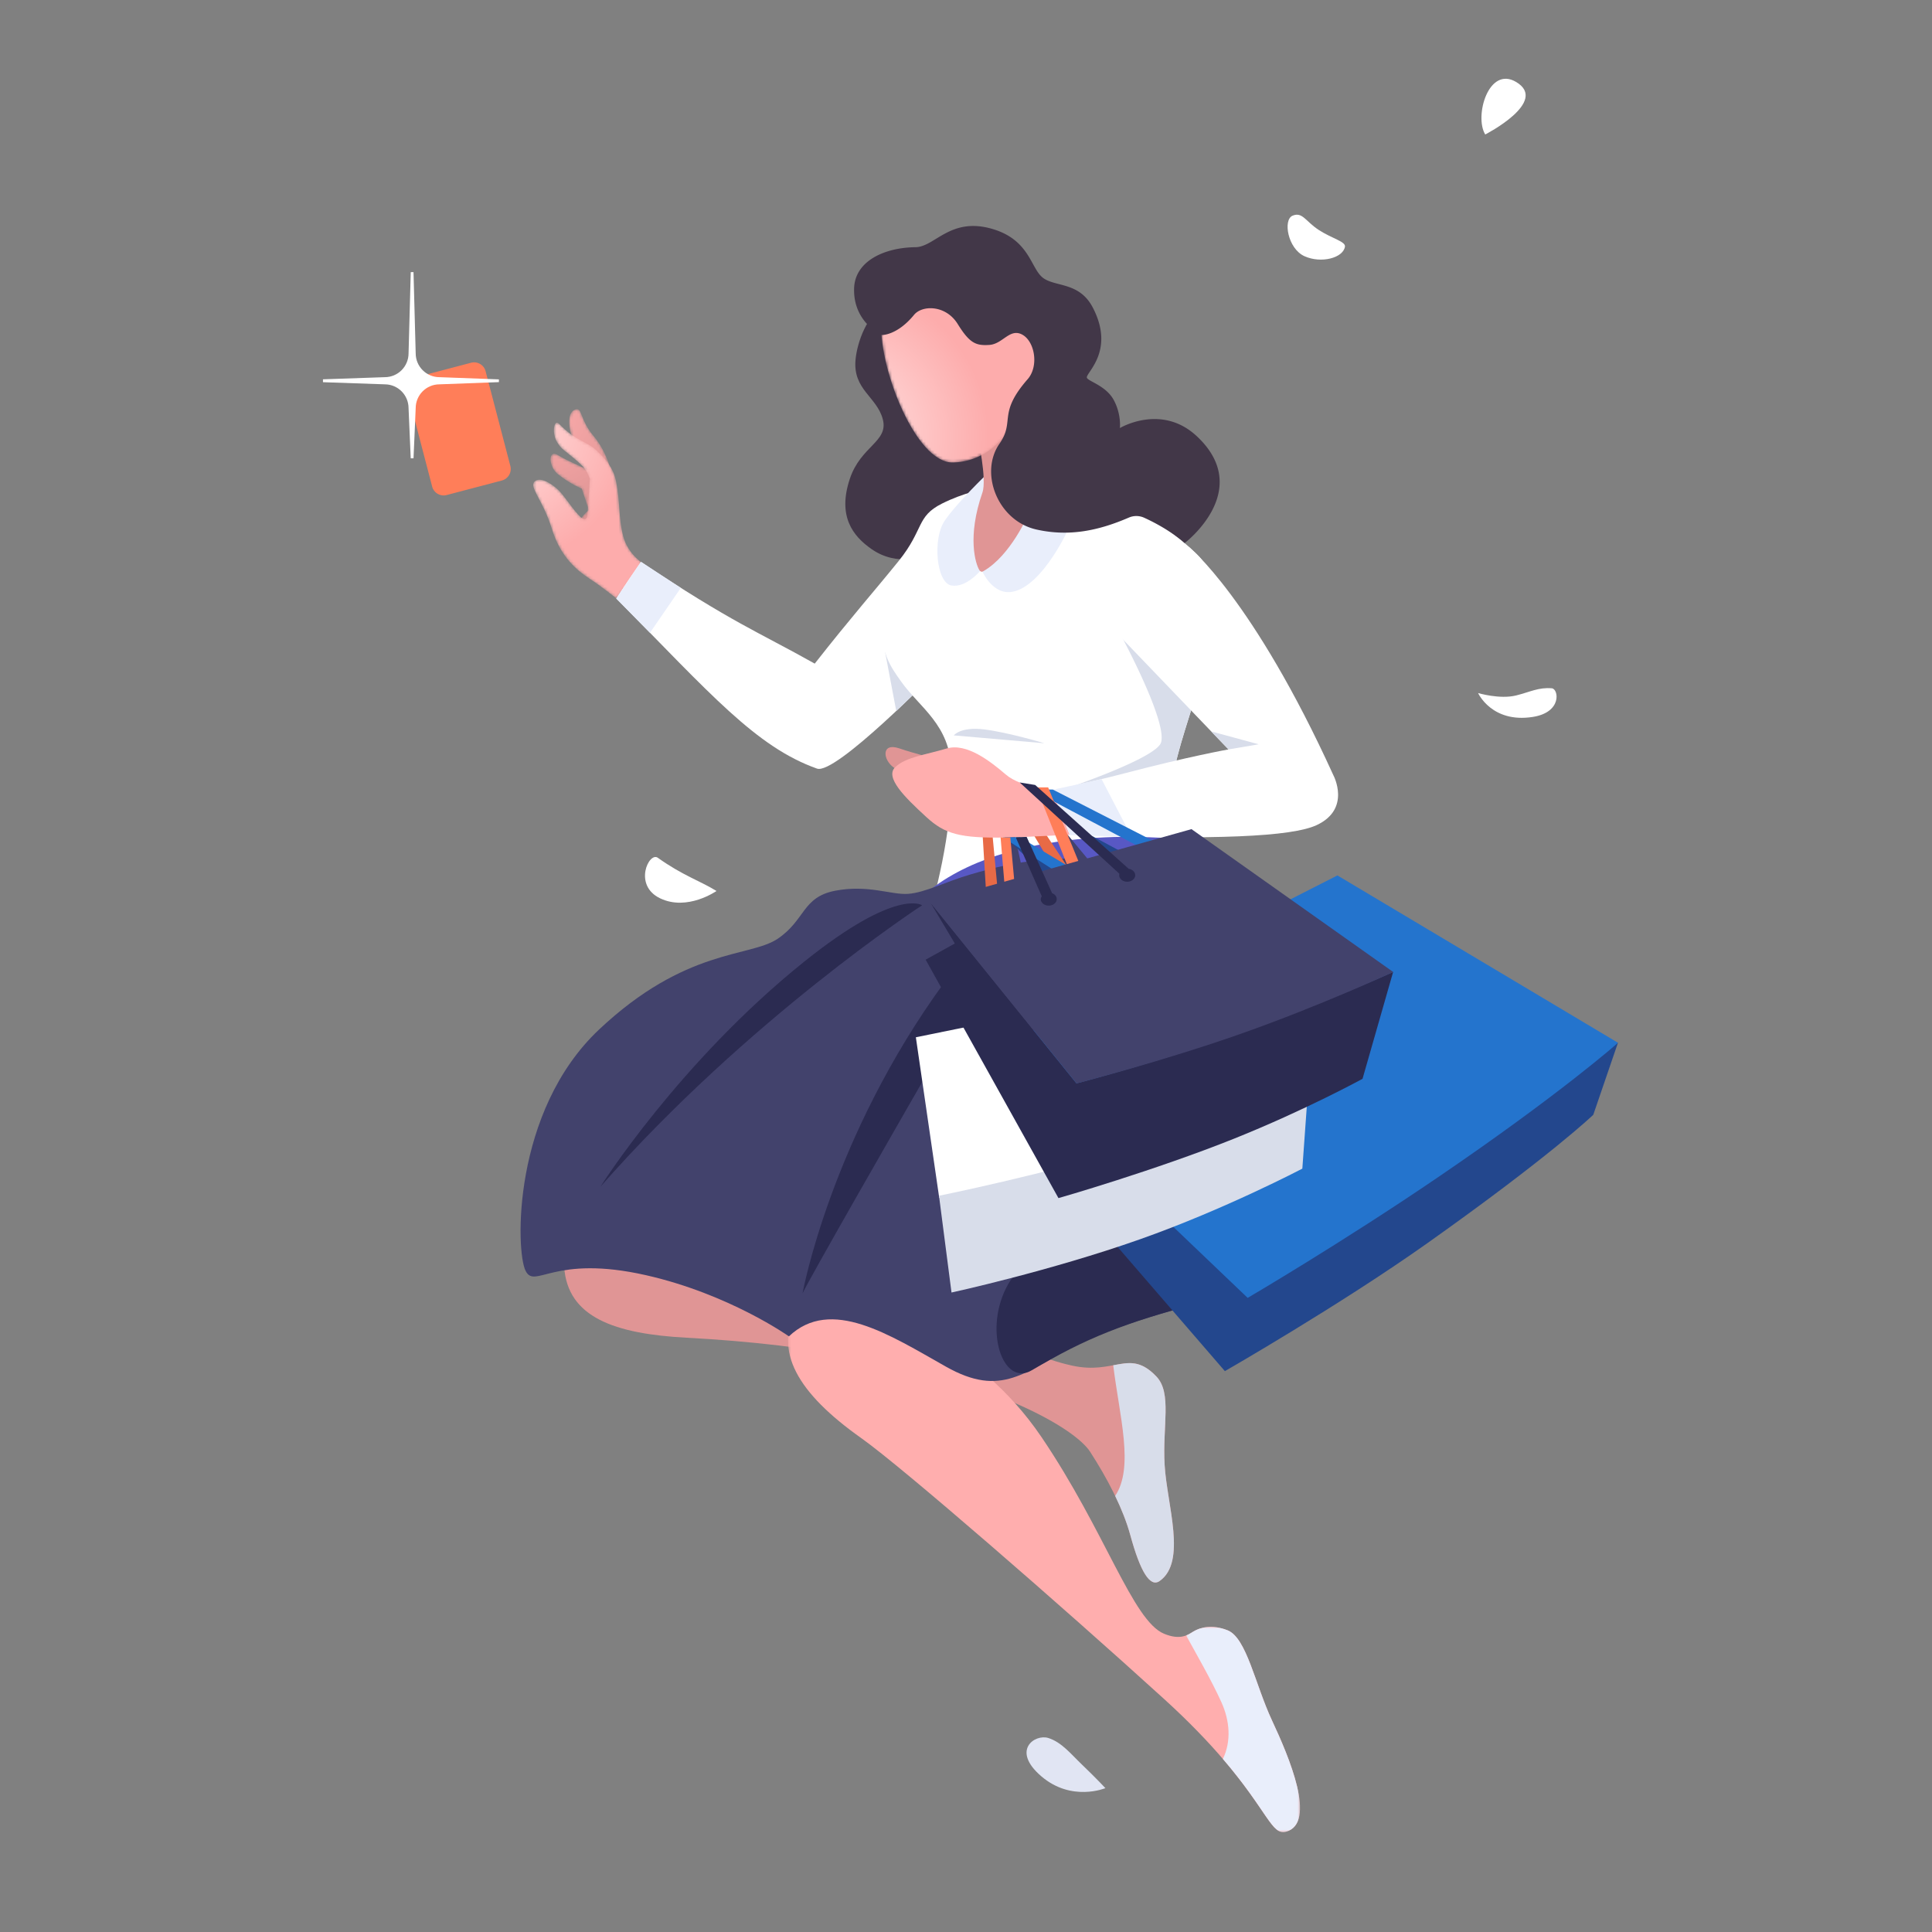 <svg xmlns="http://www.w3.org/2000/svg" xmlns:xlink="http://www.w3.org/1999/xlink" width="683" height="683" viewBox="0 0 683 683">
    <rect x="0" y="0" width="683" height="683" fill="#808080" stroke="none"/>
    <defs>
        <path id="a" d="M7.435 10.248C2.331 16.273.712 24.594.712 24.594S11.925 17.477 14.16 12.78c2.236-4.697 2.828-10.523 0-11.815-.326-.149-.6-.22-.835-.22-1.798 0-1.373 4.174-5.89 9.503M20.044 17c-3.316 2.115-14.29 6.751-14.29 6.751s-3.637 13.79-1.68 18.565c1.055 2.578 9.457 3.687 9.245.844-.279-3.735-4.202-6.75-4.202-6.75l2.522-7.596s3.753-1.416 8.405-5.063c2.913-2.283 3.437-7.23 1.326-7.23-.363 0-.805.147-1.326.48"/>
        <radialGradient id="b" cx="109.171%" cy="5.923%" r="161.887%" fx="109.171%" fy="5.923%" gradientTransform="scale(-1 -.498) rotate(-36.435 -.27 3.287)">
            <stop offset="0%" stop-color="#FDACAC"/>
            <stop offset="100%" stop-color="#DF9595"/>
        </radialGradient>
        <path id="d" d="M30.621.824c-6.415 6.622-9.861 5.954-13.819 9.938-2.38 2.393-5.337 5.383-6.354 10.316-1.5 7.278-.809 12.648-2.522 19.41C6.212 47.248.361 50.614.361 50.614l9.806 12.095s4.998-4.092 9.526-7.032c4.53-2.94 10.415-7.759 13.45-17.722 3.19-10.477 8.459-14.937 5.883-16.877-2.241-1.687-6.648 1.611-8.405 3.375-2.032 2.039-5.105 6.986-7.565 9.284-2.461 2.296-2.522-.844-2.522-.844l-.84-12.658c1.53-3.747 2.095-4.42 9.246-10.127 1.29-1.03 2.62-2.854 3.099-4.484.776-2.648.245-5.162-.739-5.162-.21 0-.438.114-.679.362"/>
        <radialGradient id="e" cx="142.22%" cy="-1.677%" r="136.21%" fx="142.22%" fy="-1.677%" gradientTransform="scale(-1 -.632) rotate(-37.88 .063 4.15)">
            <stop offset="0%" stop-color="#FFE8E8"/>
            <stop offset="100%" stop-color="#FDACAC"/>
        </radialGradient>
        <path id="g" d="M.63.002H181.62V189.03H.63z"/>
        <path id="i" d="M.63.837h40.264v72.58H.629z"/>
        <path id="k" d="M.501 21.289l18.493 35.443s6.378 14.71 21.854 15.19c13.587.421 27.081-35.433 25.312-50.82L44.532.665.501 21.289z"/>
        <radialGradient id="l" cx="124.412%" cy="86.672%" r="83.074%" fx="124.412%" fy="86.672%" gradientTransform="matrix(-.892 -.418 .453 -.824 1.961 2.1)">
            <stop offset="0%" stop-color="#FFE8E8"/>
            <stop offset="100%" stop-color="#FDACAC"/>
        </radialGradient>
    </defs>
    <g fill="none" fill-rule="evenodd">
        <path d="M0 0h683v683H0z"/>
        <path fill="#423748" d="M348.148 183.405s-22.339 23.006-40.013 10.725c-6.674-4.638-12.107-11.65-7.7-24.867 3.886-11.658 13.764-13.1 11.646-21.072-2.116-7.972-10.652-10.451-9.626-21.1.578-6.002 4.012-16.145 10.815-19.391 21.18 20.2 56.568 50.954 56.568 50.954l-21.69 24.751z"/>
        <g transform="matrix(-1 0 0 1 217.29 143.906)">
            <mask id="c" fill="#fff">
                <use xlink:href="#a"/>
            </mask>
            <path fill="url(#b)" d="M7.435 10.248C2.331 16.273.712 24.594.712 24.594S11.925 17.477 14.16 12.78c2.236-4.697 2.828-10.523 0-11.815-.326-.149-.6-.22-.835-.22-1.798 0-1.373 4.174-5.89 9.503M20.044 17c-3.316 2.115-14.29 6.751-14.29 6.751s-3.637 13.79-1.68 18.565c1.055 2.578 9.457 3.687 9.245.844-.279-3.735-4.202-6.75-4.202-6.75l2.522-7.596s3.753-1.416 8.405-5.063c2.913-2.283 3.437-7.23 1.326-7.23-.363 0-.805.147-1.326.48" mask="url(#c)"/>
        </g>
        <g transform="matrix(-1 0 0 1 228.218 148.97)">
            <mask id="f" fill="#fff">
                <use xlink:href="#d"/>
            </mask>
            <path fill="url(#e)" d="M30.621.824c-6.415 6.622-9.861 5.954-13.819 9.938-2.38 2.393-5.337 5.383-6.354 10.316-1.5 7.278-.809 12.648-2.522 19.41C6.212 47.248.361 50.614.361 50.614l9.806 12.095s4.998-4.092 9.526-7.032c4.53-2.94 10.415-7.759 13.45-17.722 3.19-10.477 8.459-14.937 5.883-16.877-2.241-1.687-6.648 1.611-8.405 3.375-2.032 2.039-5.105 6.986-7.565 9.284-2.461 2.296-2.522-.844-2.522-.844l-.84-12.658c1.53-3.747 2.095-4.42 9.246-10.127 1.29-1.03 2.62-2.854 3.099-4.484.776-2.648.245-5.162-.739-5.162-.21 0-.438.114-.679.362" mask="url(#f)"/>
        </g>
        <path fill="#FFF" d="M330.61 237.877s-35.253 36.161-41.779 33.841c-21.582-7.675-37.654-26.395-70.922-60.135 3.01-4.742 5.604-8.52 8.719-12.921 32.302 21.525 41.21 24.618 61.397 35.942 13.07-16.659 21.577-26.235 29.686-36.303 8.99-11.162 6.14-15.68 15.285-20.267 7.82-3.922 14.752-5.09 14.752-5.09l-17.138 64.933z"/>
        <path fill="#D8DDEA" d="M323.994 244.52l-11.086-13.977 3.936 20.813z"/>
        <path fill="#FFF" d="M420.512 315.495s-9.498-22.754-5.262-43.826c4.235-21.071 23.508-60.564 7.925-75.676-15.513-15.046-27.42-17.809-41.461-23.871-19.468-8.407-25.985-10.651-40.034 4.536-39.31 42.492-30.4 54.008-23.115 64.275 6.608 9.314 17.232 15.19 17.776 31.2.756 22.196-7.122 48.665-7.122 48.665l91.293-5.303z"/>
        <path fill="#D8DDEA" d="M410.465 262.452c2.261-7.835-15.034-39.483-15.034-39.483l27.537 22.022c-2.995 9.915-6.255 19.397-7.718 26.678a50.287 50.287 0 0 0-.368 2.05l-37.199 4.766s31.192-10.53 32.782-16.033"/>
        <path fill="#E9EEFB" d="M358.036 209.182c10.775-2.14 19.977-22.826 19.977-22.826l-14.753-6.176-16.02 21.75s3.712 8.659 10.796 7.252m-21.75-2.215c5.272.979 10.402-5.328 10.402-5.328l2.318-34.159s-10.8 10.321-15.083 16.672c-4.283 6.35-2.908 21.836 2.364 22.815"/>
        <path fill="#E09595" d="M347.307 174.125c-5.487 15.753-2.405 25.317-1.074 27.427.215.34.663.785 1.296.43 9.824-5.511 16.074-20.345 16.074-20.345l-2.637-37.385-15.34 10.144s3.345 14.95 1.681 19.729M329.9 267.99s-5.778-1.333-12.066-3.449c-6.289-2.116-5.808 4-1.86 6.812 3.946 2.812 13.926-3.363 13.926-3.363"/>
        <path fill="#5858C4" d="M422.786 314.874l-7.09-18.288s-55.194-6.35-86.545 17.708l93.635.58z"/>
        <path fill="#FF7E59" d="M166.543 128.239l-19.513 5.136a4.222 4.222 0 0 0-2.999 5.152l8.742 33.468a4.2 4.2 0 0 0 5.131 3.01l19.514-5.136a4.222 4.222 0 0 0 2.999-5.152l-8.742-33.467a4.2 4.2 0 0 0-5.132-3.011"/>
        <path fill="#FFF" d="M136.027 135.87c4.641 0 8.405 3.778 8.405 8.439l.768 17.721h.987l.767-17.721c0-4.661 3.764-8.439 8.405-8.439l21.014-.781v-.97l-21.014-.78c-4.641 0-8.405-3.779-8.405-8.44l-.772-28.691h-.977l-.773 28.692c0 4.66-3.764 8.438-8.405 8.438l-21.854.756v1.02l21.854.756zM232.55 303.24c8.813 6.283 14.805 8.085 20.742 11.737 0 0-10.25 7.215-19.902 2.608-9.653-4.606-3.96-16.57-.84-14.346M525.057 47.544c-3.948-6.463 1.2-24.35 10.928-18.565 11.718 6.968-10.928 18.565-10.928 18.565m-68.084 28.692c3.496-1.42 4.528 2 9.246 5.063 4.72 3.064 9.536 4.084 9.246 5.907-.627 3.962-8.348 6.043-14.289 3.376-5.94-2.668-7.698-12.927-4.203-14.346m79.012 169.62c4.914-1.227 7.954-2.934 12.608-2.532 2.399.207 3.735 8.487-6.725 10.127-14.507 2.274-19.332-8.44-19.332-8.44s7.657 2.29 13.449.845"/>
        <path fill="#E1E5F3" d="M390.782 632.14s-11.952 5.006-22.695-4.219c-10.743-9.224-2.195-14.998 2.522-13.502 4.717 1.497 7.954 5.632 11.767 9.283 5.284 5.059 8.406 8.439 8.406 8.439"/>
        <path fill="#42426C" d="M391.657 312.24l-5.043.844-15.97-21.097h4.202l16.811 20.254zm-33.621-20.253l5.883 27.005-4.202.843-5.044-27.848h3.363z"/>
        <path fill="#E09595" d="M242.795 472.915c92.251 4.878 136.51 30.307 142.703 40.5 5.612 8.717 11.364 19.311 14.092 29.287 3.512 12.84 6.96 18.597 10.346 16.228 9.718-6.796 2.622-26.903 1.79-40.994-.819-13.85 2.676-25.466-2.93-31.33-9.54-9.98-14.557-.502-29.755-3.827-21.32-4.664-36.991-18.108-81.623-41.235-33.398-17.305-72.68-38.134-72.68-38.134s-26.526 26.16-25.29 44.488c1.197 17.772 17.765 23.663 43.347 25.017"/>
        <path fill="#D8DDEA" d="M393.547 482.649c5.533-1.037 9.598-1.954 15.249 3.956 5.606 5.865 2.111 17.48 2.929 31.33.833 14.092 7.929 34.199-1.788 40.995-3.387 2.37-6.835-3.387-10.347-16.228-1.25-4.572-3.14-9.273-5.357-13.865 6.775-10.163 1.522-28.095-.686-46.188"/>
        <g transform="matrix(-1 0 0 1 460.208 458.673)">
            <mask id="h" fill="#fff">
                <use xlink:href="#g"/>
            </mask>
            <path fill="#FFAEAE" d="M149.51 5.435s-34.369 9.828-57.44 43.854c-22.677 33.445-32.24 65.037-43.417 69.618-5.831 2.39-8.473.323-10.34-.81-2.392-1.452-6.572-2.646-12.122-.407-6.661 2.686-9.691 19.075-15.66 31.856-5.97 12.78-15.973 36.177-4.973 39.331 6.671 1.912 7.22-14.26 43.095-46.897 35.876-32.638 92.64-82.03 107.051-92.227 22.494-15.918 31.423-30.92 22.506-46.318-5.07-8.755-28.7 2-28.7 2" mask="url(#h)"/>
        </g>
        <g transform="matrix(-1 0 0 1 460.208 574.284)">
            <mask id="j" fill="#fff">
                <use xlink:href="#i"/>
            </mask>
            <path fill="#E9EEFB" d="M40.894 3.879c-1.057-.404-1.875-.966-2.58-1.393C35.92 1.034 31.74-.16 26.19 2.08c-6.66 2.686-9.69 19.075-15.659 31.855C4.561 46.716-5.441 70.11 5.558 73.266c5.022 1.44 6.576-7.369 22.335-25.73-2.985-6.175-2.494-13.389.537-20.084 3.521-7.78 8.96-17.196 12.464-23.573" mask="url(#j)"/>
        </g>
        <path fill="#42426C" d="M437.97 457.214s-38.638 8.665-57.152 18.172c-18.514 9.508-26.604 18.927-46.434 7.739-19.83-11.188-40.657-24.784-55.482-10.696 0 0-20.995-14.913-50.46-21.607-32.811-7.455-39.204 5.006-42.6-1.493-3.619-6.928-4.748-56.463 25.93-85.36 30.678-28.896 53.235-25.476 63.087-32.054 9.853-6.58 8.699-14.755 20.346-17.015s19.83 1.505 25.798 1.1c5.97-.403 13.587-4.403 22.015-6.846 14.284-4.14 39.764-11.525 85.359 2.732l9.594 145.328z"/>
        <path fill="#E86A46" d="M380.765 311.537l-5.043.844-12.608-21.097h4.202l13.45 20.253zm-30.26-20.253l2.522 27.004-4.203.844-1.68-27.848h3.362z"/>
        <path fill="#23478D" d="M374.741 289.456l31.788 17.05-4.419.71-31.571-17.76h4.202zm-23.325 0l25.854 22.733-3.58.71-25.636-23.443h3.362z"/>
        <path fill="#FFAEAE" d="M372.29 279.33s-11.301-.888-16.692-5.497c-5.392-4.608-13.865-11.34-20.956-9.218-7.462 2.235-14.519 3.043-18.177 6.607-3.657 3.563 3.11 10.402 11.118 17.712 6.347 5.794 11.554 7.502 28.528 7.129 7.639-.168 23.324-1.052 23.324-1.052l-7.145-15.682z"/>
        <path fill="#FFF" d="M420.27 193.324s22.623 18.16 51.118 80.766c0 0 6.388 11.911-5.968 17.62-8.81 4.071-35.317 5.277-87.205 3.512l-6.416-15.973s11.298-2.064 26.007-5.934c22.142-5.827 36.488-8.385 36.488-8.385l-43.321-45.13 29.298-26.476z"/>
        <path fill="#E9EEFB" d="M389.425 275.426c.577 1.055 10.638 20.464 10.638 20.464l-21.874-.66-6.39-15.97s10.323-2.172 17.626-3.834"/>
        <path fill="#2B2B51" d="M364.795 484.392c18.745-11.195 33.277-16.928 58.838-23.629l-21.854-32.911-15.13 5.063s-22.923 8.152-30.26 21.097c-8.962 15.811-1.9 36.535 8.406 30.38m-32.481-112.838l29.636 19.004-20.54-41.97-7.444-1.45c-40.304 55.185-50.25 110.083-50.25 110.083 2.954-6.146 32.137-57.042 48.598-85.667m-6.337-51.516s-8.88-6.371-41.588 19.856c-44.238 35.47-72.14 79.647-72.14 79.647 52.305-59.475 113.728-99.503 113.728-99.503"/>
        <path fill="#2474CD" d="M372.185 279.118l43.042 22.011-7.564.844-43.043-22.855h7.565zm-11.627 16.878l35.337 21.167-4.763 2.348-36.563-23.445 5.989-.07z"/>
        <path fill="#FF7E59" d="M382.306 307.037l-4.202.844-11.768-29.536h4.203l11.767 28.692zM357.16 296.03l2.248 24.456-3.579.71-2.101-25.13 3.432-.036z"/>
        <g transform="matrix(-1 0 0 1 377.834 91.585)">
            <mask id="m" fill="#fff">
                <use xlink:href="#k"/>
            </mask>
            <path fill="url(#l)" d="M.501 21.289l18.493 35.443s6.378 14.71 21.854 15.19c13.587.421 27.081-35.433 25.312-50.82L44.532.665.501 21.289z" mask="url(#m)"/>
        </g>
        <g>
            <path fill="#423748" d="M323.127 111.315c2.895-3.53 11.229-3.56 15.434 3.22 4.204 6.782 6.409 7.723 11.192 7.404 4.782-.318 7.19-6.03 11.619-3.653 4.428 2.377 5.98 11.129 1.924 15.769-10.746 12.286-4.373 14.772-9.947 22.78-7.22 10.376-.626 27.257 12.995 30.347 11.864 2.69 22.404.256 32.733-4.21a6.655 6.655 0 0 1 5.377.043 68.102 68.102 0 0 1 5.59 2.855c5.464 3.094 8.756 6.118 8.756 6.118s24.678-18.655 4.343-37.732c-12.545-11.768-27.244-2.928-27.244-2.928s.572-4.818-2.149-9.884c-2.802-5.216-9.276-6.667-9.53-7.97-.336-1.719 10.047-9.47 2.117-24.724-4.776-9.185-13.284-7.218-17.648-10.551-4.365-3.332-4.629-13.452-18.003-17.304-14.793-4.26-20.16 6.415-27.052 6.493-10.955.126-21.406 4.873-21.694 14.58-.354 11.974 9.697 16.482 9.697 16.482s5.426.258 11.49-7.135"/>
            <path fill="#23478D" d="M388.82 433.548l44.199 51.173s40.664-23.324 71.69-45.312c43.513-30.838 58.544-45.306 58.544-45.306l8.734-25.496-183.166 64.941z"/>
            <path fill="#2474CD" d="M572 368.641l-99.195-59.16-122.72 62.447 90.99 86.896s33.05-19.333 67.486-42.78C551.81 386.594 572 368.641 572 368.641"/>
            <path fill="#FFF" d="M373.03 415.802l-41.001 7.623-8.254-56.726 19.314-3.938z"/>
            <path fill="#D8DDEA" d="M331.955 422.722l4.421 34.21s34.654-7.53 66.746-18.862c29.839-10.537 57.28-24.934 57.28-24.934l2.187-30.412s-28.25 12.517-60.803 22.485c-32.762 10.031-69.831 17.513-69.831 17.513"/>
            <path fill="#2B2B51" d="M337.547 333.549l-10.312 5.713 46.95 84.286c.058.025 34.265-9.849 62.2-21.055 25.276-10.14 45.298-21.114 45.298-21.114l10.815-37.767s-26.793 11.936-54.57 21.789c-26.884 9.535-54.696 16.853-57.373 17.584l-51.553-63.782 8.545 14.346z"/>
            <path fill="#42426C" d="M421.212 293.116l71.325 50.51s-25.671 11.91-53.915 21.849c-27.727 9.758-58.034 17.552-58.034 17.552l-51.729-63.985 92.353-25.926z"/>
            <path fill="#2B2B51" d="M371.949 315.76l-9.01-19.904-3.852.14 9.21 20.886c-.228.264-.385.704-.385.963 0 1.274 1.27 2.307 2.837 2.307 1.567 0 2.837-1.033 2.837-2.307 0-.924-.673-1.716-1.637-2.085m23.701-6.354c0 1.274 1.27 2.307 2.837 2.307 1.567 0 2.837-1.033 2.837-2.307 0-1.128-.997-2.064-2.312-2.264l-33.062-29.64-5.463-.88 35.24 32.266c-.047.167-.077.339-.077.518"/>
            <path fill="#D8DDEA" d="M434.315 264.93l10.656-1.808-16.82-4.57zM369.236 262.757s-12.965-3.885-21.34-4.9c-8.374-1.014-10.716 2.119-10.716 2.119l32.056 2.78z"/>
            <path fill="#E9EEFB" d="M240.679 207.83l-10.896 15.874-11.944-12.096 8.721-13.01z"/>
        </g>
    </g>
</svg>

